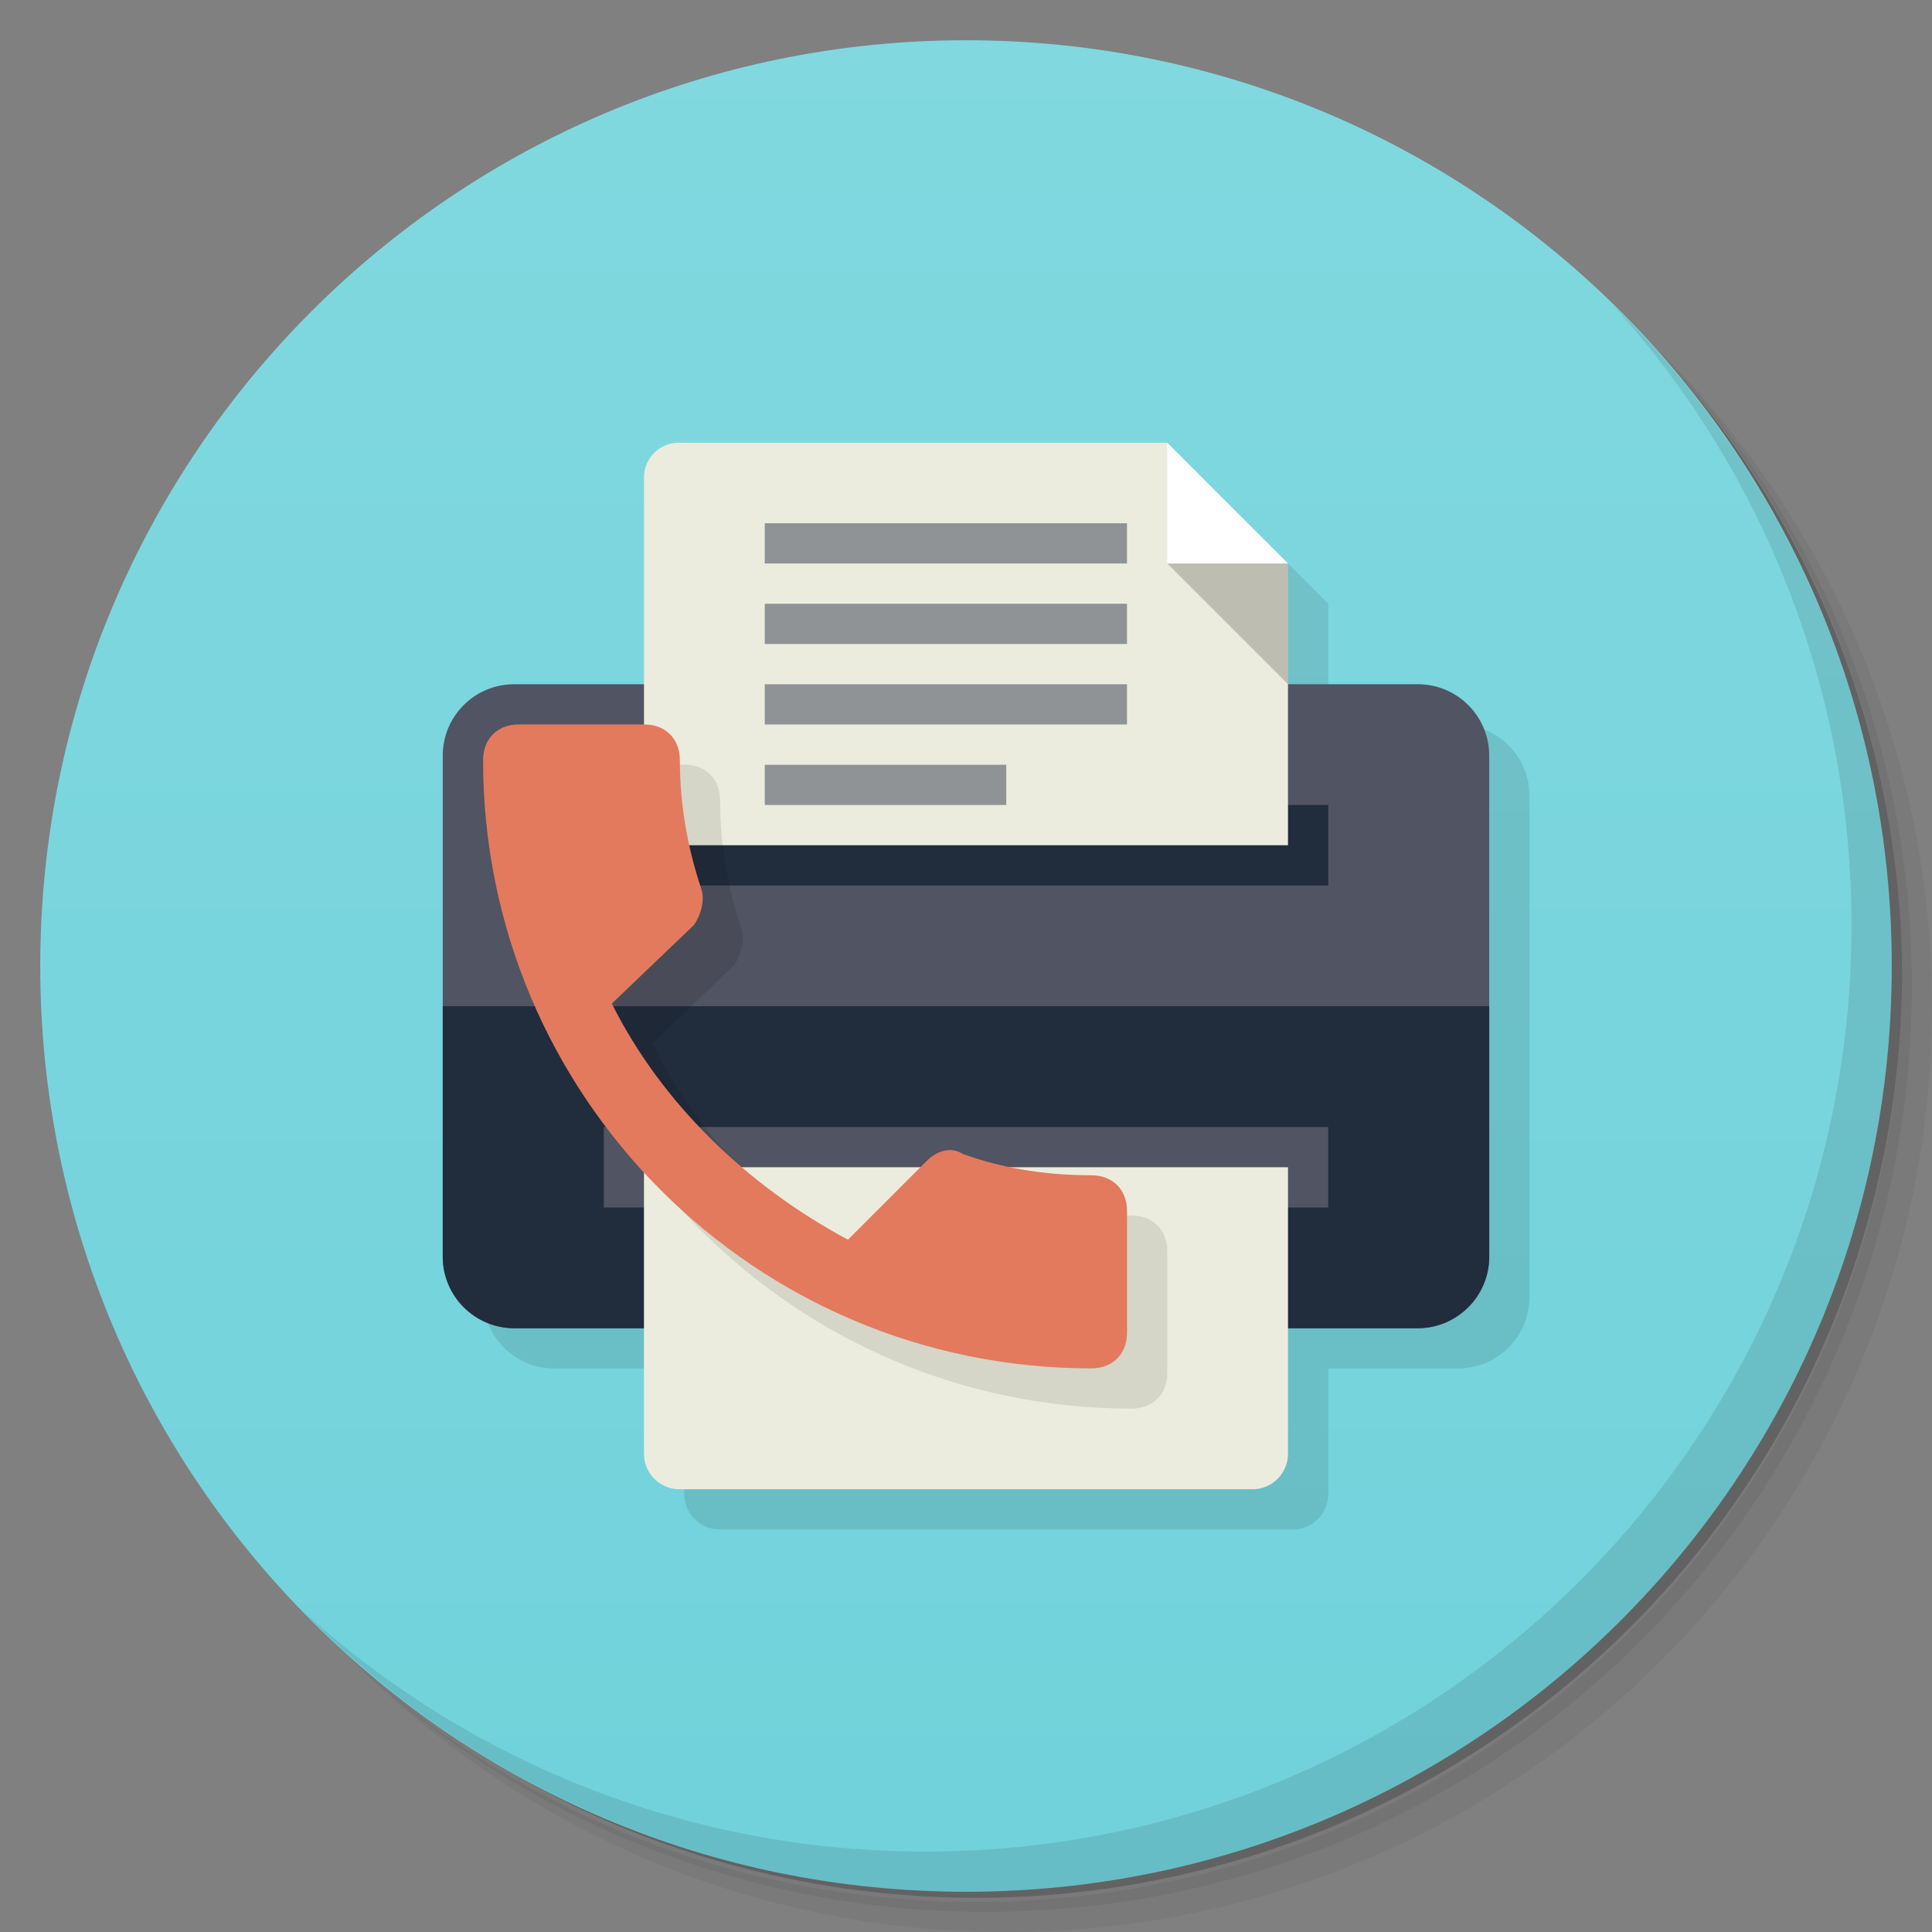 <svg xmlns="http://www.w3.org/2000/svg" xmlns:xlink="http://www.w3.org/1999/xlink" viewBox="0 0 48 48">
  <rect x="0" y="0" width="48" height="48" fill="#808080" stroke="none"/>
  <defs>
    <linearGradient id="a" x1="1" x2="47" gradientUnits="userSpaceOnUse" gradientTransform="rotate(-90 24 24)">
      <stop stop-color="#71d2db"/>
      <stop offset="1" stop-color="#81d8df"/>
    </linearGradient>
  </defs>
  <path d="M36.31 5c5.859 4.062 9.688 10.831 9.688 18.5 0 12.426-10.07 22.5-22.5 22.5-7.669 0-14.438-3.828-18.5-9.688a23.24 23.24 0 0 0 3.781 4.969 22.923 22.923 0 0 0 15.469 5.969c12.703 0 23-10.298 23-23a22.92 22.92 0 0 0-5.969-15.469A23.216 23.216 0 0 0 36.31 5zm4.969 3.781A22.911 22.911 0 0 1 47.498 24.5c0 12.703-10.297 23-23 23a22.909 22.909 0 0 1-15.719-6.219C12.939 45.425 18.662 48 24.998 48c12.703 0 23-10.298 23-23 0-6.335-2.575-12.06-6.719-16.219z" opacity=".05"/>
  <path d="M41.28 8.781a22.923 22.923 0 0 1 5.969 15.469c0 12.703-10.297 23-23 23A22.92 22.92 0 0 1 8.78 41.281 22.911 22.911 0 0 0 24.499 47.5c12.703 0 23-10.298 23-23A22.909 22.909 0 0 0 41.28 8.781z" opacity=".1"/>
  <path d="M31.25 2.375C39.865 5.529 46 13.792 46 23.505c0 12.426-10.07 22.5-22.5 22.5-9.708 0-17.971-6.135-21.12-14.75a23 23 0 0 0 44.875-7 23 23 0 0 0-16-21.875z" opacity=".2"/>
  <path d="M24 1c12.703 0 23 10.297 23 23S36.703 47 24 47 1 36.703 1 24 11.297 1 24 1z" fill="url(#a)"/>
  <path d="M40.03 7.531A22.922 22.922 0 0 1 45.999 23c0 12.703-10.297 23-23 23A22.92 22.92 0 0 1 7.53 40.031C11.708 44.322 17.54 47 23.999 47c12.703 0 23-10.298 23-23 0-6.462-2.677-12.291-6.969-16.469z" opacity=".1"/>
  <g>
    <g transform="translate(1 1)" opacity=".1">
      <path d="M12.773 17h22.453c.98 0 1.773.793 1.773 1.773v12.453c0 .98-.793 1.773-1.773 1.773H12.773c-.98 0-1.773-.793-1.773-1.773V18.773c0-.98.793-1.773 1.773-1.773m0 0"/>
      <path d="M16.875 11a.864.864 0 0 0-.875.875V21h16v-7l-3-3m-12.12 0M32 29v7.113a.884.884 0 0 1-.887.887H16.886a.884.884 0 0 1-.887-.887V29m16 0"/>
      <use height="48" width="48" xlink:href="#b"/>
    </g>
  </g>
  <g>
    <path d="M12.773 17h22.453c.98 0 1.773.793 1.773 1.773v12.453c0 .98-.793 1.773-1.773 1.773H12.773c-.98 0-1.773-.793-1.773-1.773V18.773c0-.98.793-1.773 1.773-1.773m0 0" fill="#515462"/>
    <path d="M11 25v6.219c0 .98.801 1.781 1.781 1.781h22.438c.98 0 1.781-.801 1.781-1.781V25m-26 0M15 20h18v2H15m0-2" fill="#212c3c"/>
    <path d="M16.875 11a.864.864 0 0 0-.875.875V21h16v-7l-3-3m-12.12 0" fill="#ececde"/>
    <path d="M15 28h18v2H15m0-2" fill="#515462"/>
    <path d="M32 29v7.113a.884.884 0 0 1-.887.887H16.886a.884.884 0 0 1-.887-.887V29m16 0" fill="#ececde"/>
    <path d="M29 11v3h3m-3-3" fill="#fff"/>
    <path id="b" d="M29 14h3v3m-3-3" fill-opacity=".2"/>
    <path d="M19 13h9v1h-9m0-1M19 15h9v1h-9m0-1M19 17h9v1h-9m0-1M19 19h6v1h-6m0-1" fill="#696e78" fill-opacity=".702"/>
    <path d="M16.2 25.933c1.244 2.489 3.378 4.533 5.867 5.867l1.956-1.956c.267-.267.622-.356.889-.178.978.356 2.044.533 3.2.533.533 0 .889.356.889.889v3.02c0 .533-.356.889-.889.889-8.356 0-15.11-6.756-15.11-15.11 0-.533.356-.889.889-.889h3.111c.533 0 .889.356.889.889 0 1.067.178 2.133.533 3.2.089.267 0 .622-.178.889l-2.044 1.956z" opacity=".1"/>
    <path d="M15.2 24.933c1.244 2.489 3.378 4.533 5.867 5.867l1.956-1.956c.267-.267.622-.356.889-.178.978.356 2.044.533 3.2.533.533 0 .889.356.889.889v3.02c0 .533-.356.889-.889.889-8.356 0-15.11-6.756-15.11-15.11 0-.533.356-.889.889-.889h3.111c.533 0 .889.356.889.889 0 1.067.178 2.133.533 3.2.089.267 0 .622-.178.889l-2.044 1.956z" fill="#e37a5d"/>
  </g>
</svg>
